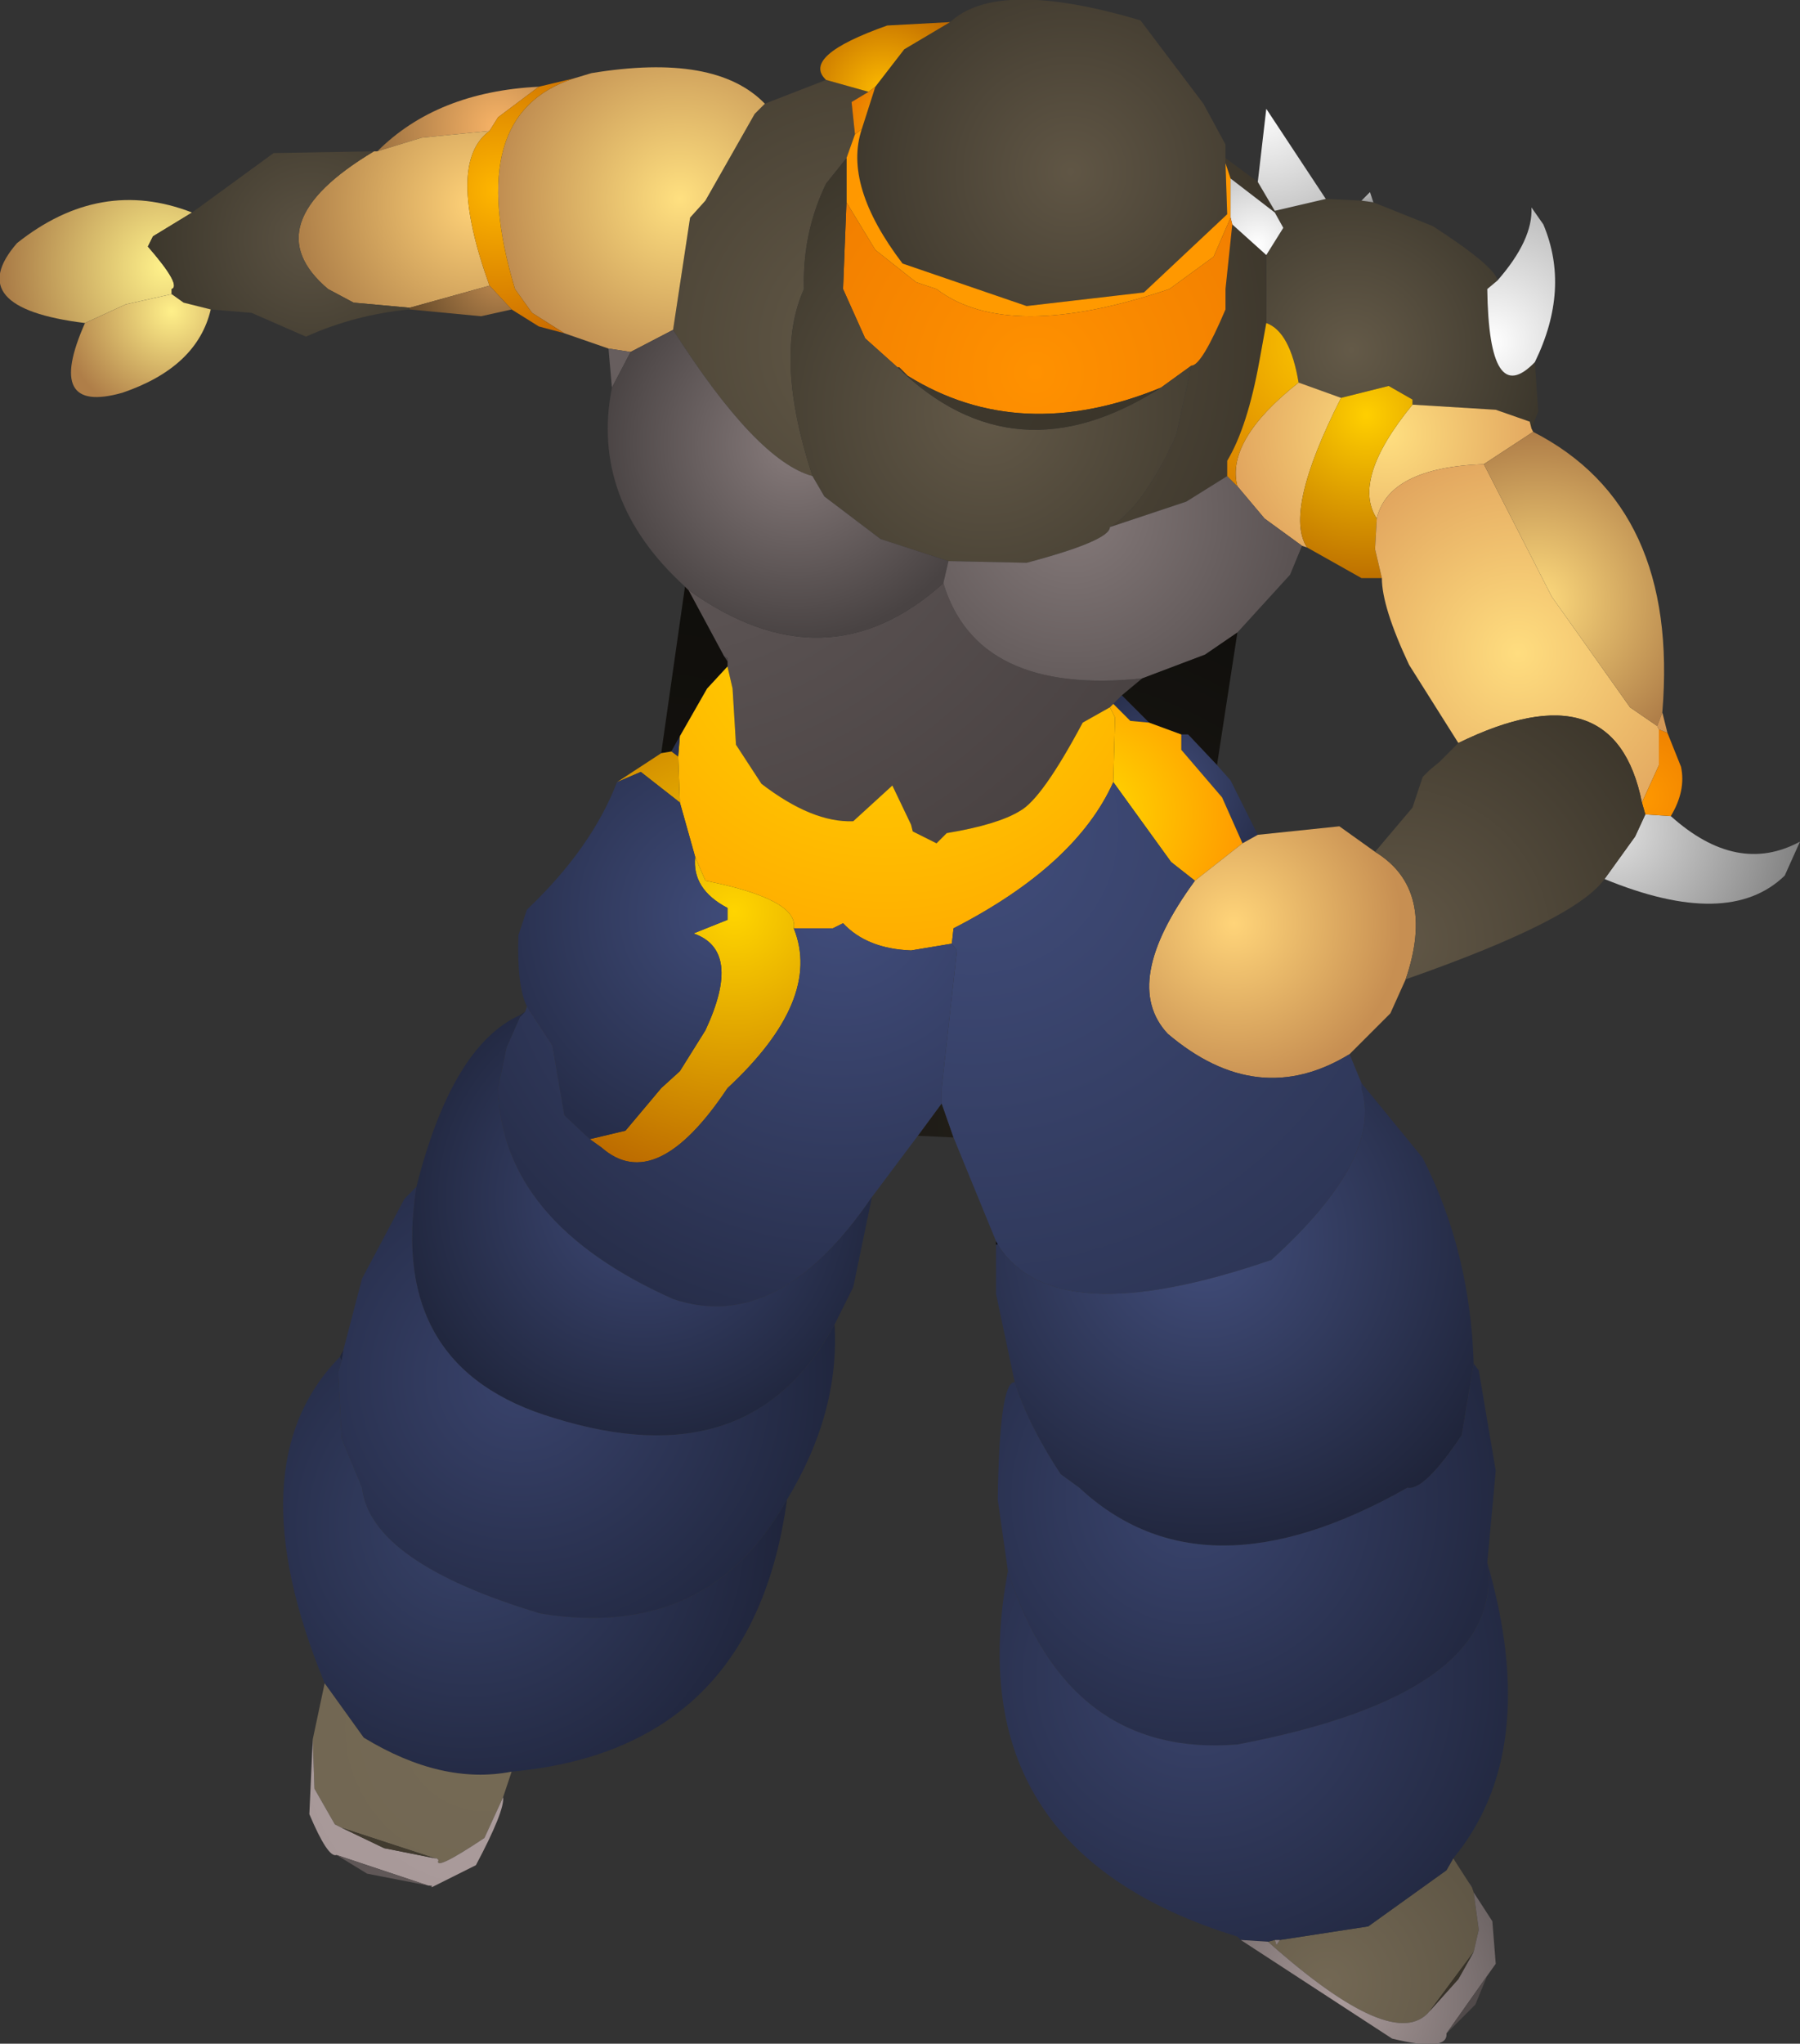 <?xml version="1.0" encoding="UTF-8" standalone="no"?>
<svg xmlns:ffdec="https://www.free-decompiler.com/flash" xmlns:xlink="http://www.w3.org/1999/xlink" ffdec:objectType="shape" height="60.1px" width="52.95px" xmlns="http://www.w3.org/2000/svg">
  <rect width="100%" height="100%" fill="#333333" stroke="none"/>
  <g transform="matrix(1.0, 0.0, 0.0, 1.0, 18.05, 43.0)">
    <path d="M22.0 -37.1 L22.35 -37.05 24.1 -36.35 Q25.95 -35.15 26.0 -34.75 L25.7 -34.5 Q25.75 -30.95 27.1 -32.35 L27.2 -30.9 27.0 -30.4 26.95 -30.6 25.95 -30.95 23.5 -31.1 23.5 -31.25 22.8 -31.65 21.4 -31.3 20.15 -31.75 Q19.9 -33.25 19.2 -33.5 L19.2 -35.5 19.7 -36.3 19.45 -36.75 19.45 -36.8 20.95 -37.15 22.0 -37.1" fill="url(#gradient0)" fill-rule="evenodd" stroke="none"/>
    <path d="M22.0 -37.1 L22.25 -37.35 22.35 -37.05 22.0 -37.1" fill="url(#gradient1)" fill-rule="evenodd" stroke="none"/>
    <path d="M26.0 -34.75 Q27.05 -35.95 27.0 -36.9 L27.35 -36.4 Q28.15 -34.5 27.1 -32.35 25.75 -30.95 25.7 -34.5 L26.0 -34.75" fill="url(#gradient2)" fill-rule="evenodd" stroke="none"/>
    <path d="M27.0 -30.4 L27.05 -30.3 25.6 -29.35 Q22.8 -29.25 22.45 -27.75 21.7 -28.9 23.5 -31.1 L25.95 -30.95 26.95 -30.6 27.0 -30.4 M21.4 -31.3 Q19.7 -27.95 20.4 -26.9 L20.25 -26.95 19.15 -27.75 18.35 -28.7 Q18.0 -30.05 20.15 -31.75 L21.4 -31.3" fill="url(#gradient3)" fill-rule="evenodd" stroke="none"/>
    <path d="M23.5 -31.1 Q21.7 -28.9 22.45 -27.75 L22.4 -26.85 22.6 -26.0 22.0 -26.0 20.4 -26.9 Q19.7 -27.95 21.4 -31.3 L22.8 -31.65 23.5 -31.25 23.5 -31.1" fill="url(#gradient4)" fill-rule="evenodd" stroke="none"/>
    <path d="M22.45 -27.75 Q22.8 -29.25 25.6 -29.35 L27.6 -25.45 29.9 -22.2 30.7 -21.65 30.75 -21.55 30.75 -20.5 30.25 -19.4 Q29.45 -23.4 24.85 -21.15 L23.4 -23.45 Q22.6 -25.15 22.6 -26.0 L22.4 -26.85 22.45 -27.75" fill="url(#gradient5)" fill-rule="evenodd" stroke="none"/>
    <path d="M27.05 -30.3 Q31.35 -28.1 30.85 -22.05 L30.7 -21.65 29.9 -22.2 27.6 -25.45 25.6 -29.35 27.05 -30.3" fill="url(#gradient6)" fill-rule="evenodd" stroke="none"/>
    <path d="M9.9 -42.35 Q11.3 -43.65 15.5 -42.4 L17.35 -39.95 18.0 -38.75 18.0 -38.35 18.0 -38.2 18.05 -36.7 15.6 -34.4 12.15 -34.0 8.5 -35.25 Q6.75 -37.55 7.3 -39.2 L7.7 -40.45 8.55 -41.55 9.9 -42.35" fill="url(#gradient7)" fill-rule="evenodd" stroke="none"/>
    <path d="M4.45 -39.95 L6.25 -40.65 7.5 -40.3 7.0 -40.0 7.1 -39.05 6.85 -38.35 6.25 -37.6 Q5.55 -36.15 5.6 -34.5 4.7 -32.5 5.85 -29.0 4.2 -29.45 1.75 -33.3 L2.25 -36.6 2.7 -37.1 4.15 -39.65 4.45 -39.95 M18.0 -38.35 L18.95 -37.65 19.45 -36.8 19.45 -36.75 18.15 -37.75 18.0 -38.2 18.0 -38.35 M18.2 -36.4 L19.2 -35.5 19.2 -33.5 19.0 -32.4 Q18.65 -30.45 18.05 -29.45 L18.05 -29.0 16.85 -28.25 14.6 -27.5 Q15.6 -28.1 16.55 -30.2 L17.0 -32.25 Q17.3 -32.25 18.0 -33.9 L18.0 -34.5 18.2 -36.4" fill="url(#gradient8)" fill-rule="evenodd" stroke="none"/>
    <path d="M18.0 -38.2 L18.15 -37.75 18.15 -36.6 17.65 -35.45 16.35 -34.5 Q11.6 -32.9 9.5 -34.5 L8.9 -34.7 7.7 -35.65 6.85 -37.05 6.85 -38.35 7.1 -39.05 7.3 -39.2 Q6.75 -37.55 8.5 -35.25 L12.15 -34.0 15.6 -34.4 18.05 -36.7 18.0 -38.2" fill="url(#gradient9)" fill-rule="evenodd" stroke="none"/>
    <path d="M18.15 -37.75 L19.45 -36.75 19.7 -36.3 19.2 -35.5 18.2 -36.4 18.15 -36.6 18.15 -37.75" fill="url(#gradient10)" fill-rule="evenodd" stroke="none"/>
    <path d="M6.85 -37.05 L7.7 -35.65 8.9 -34.7 9.5 -34.5 Q11.6 -32.9 16.35 -34.5 L17.65 -35.45 18.15 -36.6 18.2 -36.4 18.0 -34.5 18.0 -33.9 Q17.3 -32.25 17.0 -32.25 L16.1 -31.6 Q11.95 -29.9 8.65 -31.95 L8.4 -32.2 8.35 -32.2 7.4 -33.05 6.75 -34.5 6.85 -37.05" fill="url(#gradient11)" fill-rule="evenodd" stroke="none"/>
    <path d="M18.95 -37.65 L19.2 -39.8 20.95 -37.15 19.45 -36.8 18.95 -37.65" fill="url(#gradient12)" fill-rule="evenodd" stroke="none"/>
    <path d="M6.25 -40.65 Q5.5 -41.35 8.05 -42.25 L9.9 -42.35 8.55 -41.55 7.7 -40.45 7.5 -40.3 6.25 -40.65" fill="url(#gradient13)" fill-rule="evenodd" stroke="none"/>
    <path d="M-0.15 -32.75 L-1.45 -33.2 -2.4 -33.8 -2.9 -34.5 Q-4.45 -39.65 -1.15 -40.7 L-0.65 -40.85 Q3.0 -41.45 4.45 -39.95 L4.15 -39.65 2.7 -37.1 2.25 -36.6 1.75 -33.3 0.5 -32.65 -0.15 -32.75" fill="url(#gradient14)" fill-rule="evenodd" stroke="none"/>
    <path d="M7.3 -39.2 L7.1 -39.05 7.0 -40.0 7.5 -40.3 7.7 -40.45 7.3 -39.2" fill="url(#gradient15)" fill-rule="evenodd" stroke="none"/>
    <path d="M6.85 -38.35 L6.85 -37.05 6.75 -34.5 7.4 -33.05 8.35 -32.2 Q11.8 -28.85 16.1 -31.6 L17.0 -32.25 16.55 -30.2 Q15.6 -28.1 14.6 -27.5 14.6 -27.1 12.15 -26.45 L9.85 -26.5 7.85 -27.15 6.2 -28.4 5.85 -29.0 Q4.7 -32.5 5.6 -34.5 5.55 -36.15 6.25 -37.6 L6.85 -38.35" fill="url(#gradient16)" fill-rule="evenodd" stroke="none"/>
    <path d="M8.35 -32.2 L8.4 -32.2 8.65 -31.95 Q11.95 -29.9 16.1 -31.6 11.8 -28.85 8.35 -32.2" fill="url(#gradient17)" fill-rule="evenodd" stroke="none"/>
    <path d="M-0.05 -31.6 L-0.15 -32.75 0.5 -32.65 -0.05 -31.6 M3.25 -23.7 L2.2 -25.65 Q6.25 -22.75 9.7 -25.85 10.7 -22.55 15.55 -23.05 L14.95 -22.55 14.7 -22.3 14.6 -22.2 13.8 -21.75 Q12.6 -19.5 11.95 -19.15 11.3 -18.75 9.8 -18.5 L9.5 -18.2 8.8 -18.55 8.75 -18.75 8.2 -19.9 7.05 -18.85 Q5.85 -18.8 4.35 -19.95 L3.6 -21.1 3.5 -22.75 3.35 -23.4 3.35 -23.55 3.35 -23.65 3.25 -23.7" fill="url(#gradient18)" fill-rule="evenodd" stroke="none"/>
    <path d="M3.35 -23.55 L3.25 -23.7 3.35 -23.65 3.35 -23.55" fill="url(#gradient19)" fill-rule="evenodd" stroke="none"/>
    <path d="M1.4 -20.85 L2.1 -25.75 2.2 -25.65 3.25 -23.7 3.35 -23.55 3.35 -23.4 2.75 -22.75 1.95 -21.35 1.7 -20.9 1.4 -20.85" fill="url(#gradient20)" fill-rule="evenodd" stroke="none"/>
    <path d="M2.1 -25.75 Q-0.7 -28.3 -0.05 -31.6 L0.5 -32.65 1.75 -33.3 Q4.2 -29.45 5.85 -29.0 L6.2 -28.4 7.85 -27.15 9.85 -26.5 9.7 -25.85 Q6.25 -22.75 2.2 -25.65 L2.1 -25.75" fill="url(#gradient21)" fill-rule="evenodd" stroke="none"/>
    <path d="M9.7 -25.85 L9.85 -26.5 12.15 -26.45 Q14.6 -27.1 14.6 -27.5 L16.85 -28.25 18.05 -29.0 18.35 -28.7 19.15 -27.75 20.25 -26.95 19.9 -26.1 18.35 -24.4 17.4 -23.75 15.55 -23.05 Q10.7 -22.55 9.7 -25.85" fill="url(#gradient22)" fill-rule="evenodd" stroke="none"/>
    <path d="M20.15 -31.75 Q18.0 -30.05 18.35 -28.7 L18.05 -29.0 18.05 -29.45 Q18.65 -30.45 19.0 -32.4 L19.2 -33.5 Q19.9 -33.25 20.15 -31.75" fill="url(#gradient23)" fill-rule="evenodd" stroke="none"/>
    <path d="M10.0 -9.55 L8.95 -9.6 9.65 -10.55 10.0 -9.55 M15.55 -23.05 L17.4 -23.75 18.35 -24.4 17.75 -20.5 16.9 -21.4 16.7 -21.4 15.75 -21.75 14.95 -22.55 15.55 -23.05" fill="url(#gradient24)" fill-rule="evenodd" stroke="none"/>
    <path d="M14.95 -22.55 L15.75 -21.75 15.2 -21.8 14.7 -22.3 14.95 -22.55 M16.7 -21.4 L16.9 -21.4 17.75 -20.5 18.15 -20.05 18.95 -18.45 18.5 -18.2 17.9 -19.55 16.7 -20.95 16.7 -21.4" fill="url(#gradient25)" fill-rule="evenodd" stroke="none"/>
    <path d="M15.75 -21.75 L16.7 -21.4 16.7 -20.95 17.9 -19.55 18.5 -18.2 17.1 -17.1 16.4 -17.65 14.7 -20.0 14.75 -21.9 14.6 -22.2 14.7 -22.3 15.2 -21.8 15.75 -21.75" fill="url(#gradient26)" fill-rule="evenodd" stroke="none"/>
    <path d="M23.3 -14.2 L22.85 -13.2 21.65 -12.0 Q18.95 -10.35 16.3 -12.6 14.9 -14.1 17.1 -17.1 L18.5 -18.2 18.95 -18.45 21.35 -18.7 22.4 -17.95 Q24.2 -16.85 23.3 -14.2" fill="url(#gradient27)" fill-rule="evenodd" stroke="none"/>
    <path d="M14.6 -22.2 L14.75 -21.9 14.7 -20.0 Q13.6 -17.55 10.0 -15.7 L9.95 -15.25 8.75 -15.05 Q7.45 -15.1 6.75 -15.85 L6.45 -15.7 5.3 -15.7 Q5.45 -16.55 2.7 -17.1 L2.4 -17.8 1.95 -19.4 1.9 -20.75 1.95 -21.35 2.75 -22.75 3.35 -23.4 3.5 -22.75 3.6 -21.1 4.35 -19.95 Q5.85 -18.8 7.05 -18.85 L8.2 -19.9 8.75 -18.75 8.8 -18.55 9.5 -18.2 9.8 -18.5 Q11.3 -18.75 11.95 -19.15 12.6 -19.5 13.8 -21.75 L14.6 -22.2" fill="url(#gradient28)" fill-rule="evenodd" stroke="none"/>
    <path d="M21.65 -12.0 L22.0 -11.15 22.0 -11.0 Q22.65 -8.95 19.35 -5.95 12.95 -3.75 11.3 -6.4 L11.25 -6.5 10.0 -9.55 9.65 -10.55 9.65 -11.0 10.1 -15.05 9.95 -15.25 10.0 -15.7 Q13.6 -17.55 14.7 -20.0 L16.4 -17.65 17.1 -17.1 Q14.9 -14.1 16.3 -12.6 18.95 -10.35 21.65 -12.0" fill="url(#gradient29)" fill-rule="evenodd" stroke="none"/>
    <path d="M1.95 -21.35 L1.9 -20.75 1.7 -20.9 1.95 -21.35" fill="url(#gradient30)" fill-rule="evenodd" stroke="none"/>
    <path d="M0.1 -20.0 L1.4 -20.85 1.7 -20.9 1.9 -20.75 1.95 -19.4 0.8 -20.3 0.1 -20.0 M2.4 -17.8 L2.7 -17.1 Q5.45 -16.55 5.3 -15.7 6.15 -13.6 3.35 -11.0 1.25 -7.85 -0.35 -9.25 L-0.7 -9.5 0.35 -9.75 1.4 -11.0 1.95 -11.5 2.7 -12.7 Q3.8 -15.05 2.35 -15.55 L3.35 -15.95 3.35 -16.3 Q2.3 -16.85 2.4 -17.8" fill="url(#gradient31)" fill-rule="evenodd" stroke="none"/>
    <path d="M-2.55 -13.4 Q-2.85 -14.0 -2.8 -15.5 L-2.55 -16.25 Q-0.65 -18.05 0.1 -20.0 L0.8 -20.3 1.95 -19.4 2.4 -17.8 Q2.3 -16.85 3.35 -16.3 L3.35 -15.95 2.35 -15.55 Q3.8 -15.05 2.7 -12.7 L1.95 -11.5 1.4 -11.0 0.35 -9.75 -0.7 -9.5 -1.45 -10.2 -1.8 -12.25 -2.55 -13.4" fill="url(#gradient32)" fill-rule="evenodd" stroke="none"/>
    <path d="M8.95 -9.6 L7.6 -7.8 Q4.85 -3.75 1.75 -4.8 -3.3 -7.05 -3.4 -11.0 L-3.15 -12.2 -2.75 -13.1 -2.7 -13.15 -2.6 -13.25 -2.55 -13.4 -1.8 -12.25 -1.45 -10.2 -0.7 -9.5 -0.35 -9.25 Q1.25 -7.85 3.35 -11.0 6.15 -13.6 5.3 -15.7 L6.45 -15.7 6.75 -15.85 Q7.45 -15.1 8.75 -15.05 L9.95 -15.25 10.1 -15.05 9.65 -11.0 9.65 -10.55 8.95 -9.6" fill="url(#gradient33)" fill-rule="evenodd" stroke="none"/>
    <path d="M11.25 -6.4 L11.25 -6.5 11.3 -6.4 11.25 -6.4" fill="url(#gradient34)" fill-rule="evenodd" stroke="none"/>
    <path d="M22.0 -11.15 L23.8 -8.95 Q25.2 -6.2 25.3 -2.9 L24.95 -0.8 Q23.85 0.85 23.35 0.75 17.35 4.15 13.7 0.75 L13.15 0.35 Q12.2 -1.1 11.8 -2.35 L11.25 -4.95 11.25 -6.4 11.3 -6.4 Q12.95 -3.75 19.35 -5.95 22.65 -8.95 22.0 -11.0 L22.0 -11.15" fill="url(#gradient35)" fill-rule="evenodd" stroke="none"/>
    <path d="M7.6 -7.8 L7.05 -5.15 6.5 -4.05 Q4.05 0.5 -1.75 -1.3 -6.65 -2.75 -5.8 -8.1 -4.75 -12.25 -2.75 -13.15 L-2.75 -13.1 -3.15 -12.2 -3.4 -11.0 Q-3.3 -7.05 1.75 -4.8 4.85 -3.75 7.6 -7.8" fill="url(#gradient36)" fill-rule="evenodd" stroke="none"/>
    <path d="M6.5 -4.05 Q6.65 -1.45 5.1 1.1 2.8 5.25 -2.15 4.45 -7.15 2.95 -7.4 0.75 L-8.0 -0.7 -8.1 -2.65 -8.0 -3.0 -7.95 -3.3 -7.4 -5.4 -6.15 -7.75 -5.8 -8.1 Q-6.65 -2.75 -1.75 -1.3 4.05 0.5 6.5 -4.05" fill="url(#gradient37)" fill-rule="evenodd" stroke="none"/>
    <path d="M25.3 -2.9 L25.45 -2.7 25.95 0.25 25.7 2.95 Q26.25 6.8 18.35 8.3 13.35 8.7 11.6 3.2 L11.3 1.1 Q11.35 -2.4 11.8 -2.35 12.2 -1.1 13.15 0.35 L13.7 0.75 Q17.35 4.15 23.35 0.75 23.85 0.85 24.95 -0.8 L25.3 -2.9" fill="url(#gradient38)" fill-rule="evenodd" stroke="none"/>
    <path d="M31.1 -19.0 Q33.05 -17.25 34.9 -18.25 L34.45 -17.25 Q32.8 -15.65 29.15 -17.15 L30.05 -18.4 30.35 -19.05 31.1 -19.0" fill="url(#gradient39)" fill-rule="evenodd" stroke="none"/>
    <path d="M31.0 -21.45 L31.4 -20.45 Q31.55 -19.75 31.1 -19.0 L30.35 -19.05 30.25 -19.4 30.75 -20.5 30.75 -21.55 31.0 -21.45" fill="url(#gradient40)" fill-rule="evenodd" stroke="none"/>
    <path d="M30.85 -22.05 L31.0 -21.45 30.75 -21.55 30.7 -21.65 30.85 -22.05" fill="url(#gradient41)" fill-rule="evenodd" stroke="none"/>
    <path d="M29.15 -17.15 Q28.3 -15.95 23.3 -14.2 24.2 -16.85 22.4 -17.95 L23.5 -19.25 23.8 -20.15 24.0 -20.35 24.3 -20.6 24.85 -21.15 Q29.45 -23.4 30.25 -19.4 L30.35 -19.05 30.05 -18.4 29.15 -17.15" fill="url(#gradient42)" fill-rule="evenodd" stroke="none"/>
    <path d="M24.7 11.65 L25.15 12.35 25.2 12.45 25.25 12.5 25.3 12.65 25.45 13.75 25.3 14.4 24.0 16.15 Q22.95 17.4 19.25 14.1 L19.45 14.05 19.5 14.2 19.6 14.05 22.2 13.65 24.5 12.0 24.7 11.65" fill="url(#gradient43)" fill-rule="evenodd" stroke="none"/>
    <path d="M25.7 2.95 Q27.3 8.5 24.7 11.65 L24.5 12.0 22.2 13.65 19.6 14.05 19.45 14.05 19.25 14.1 18.45 14.05 18.35 13.95 Q10.05 11.4 11.6 3.2 13.35 8.7 18.35 8.3 26.25 6.8 25.7 2.95" fill="url(#gradient44)" fill-rule="evenodd" stroke="none"/>
    <path d="M25.15 12.35 L25.25 12.5 25.2 12.45 25.15 12.35 M25.3 12.65 L25.85 13.5 25.95 14.75 25.7 15.1 24.5 16.8 Q24.55 17.35 22.9 16.95 L18.45 14.05 19.25 14.1 Q22.95 17.4 24.0 16.15 L24.85 15.2 25.3 14.4 25.45 13.75 25.3 12.65 M19.6 14.05 L19.5 14.2 19.45 14.05 19.6 14.05" fill="url(#gradient45)" fill-rule="evenodd" stroke="none"/>
    <path d="M25.7 15.1 L25.35 15.95 24.5 16.8 25.7 15.1" fill="url(#gradient46)" fill-rule="evenodd" stroke="none"/>
    <path d="M25.3 14.4 L24.85 15.2 24.0 16.15 25.3 14.4" fill="url(#gradient47)" fill-rule="evenodd" stroke="none"/>
    <path d="M-6.95 -38.55 Q-5.2 -40.3 -2.2 -40.45 L-3.4 -39.55 -3.65 -39.15 -5.65 -38.95 -6.95 -38.55" fill="url(#gradient48)" fill-rule="evenodd" stroke="none"/>
    <path d="M-7.05 -38.55 L-6.95 -38.55 -5.65 -38.95 -3.65 -39.15 Q-4.95 -38.2 -3.65 -34.6 L-6.0 -33.95 -7.65 -34.1 -8.4 -34.5 Q-10.65 -36.4 -7.05 -38.55" fill="url(#gradient49)" fill-rule="evenodd" stroke="none"/>
    <path d="M-1.45 -33.2 L-2.2 -33.4 -3.0 -33.9 -3.65 -34.6 Q-4.95 -38.2 -3.65 -39.15 L-3.4 -39.55 -2.2 -40.45 -1.15 -40.7 Q-4.45 -39.65 -2.9 -34.5 L-2.4 -33.8 -1.45 -33.2" fill="url(#gradient50)" fill-rule="evenodd" stroke="none"/>
    <path d="M-15.55 -33.5 Q-19.2 -33.95 -17.55 -35.85 -15.1 -37.8 -12.4 -36.75 L-13.55 -36.05 -13.7 -35.75 Q-12.7 -34.6 -13.0 -34.5 L-13.0 -34.35 -14.35 -34.05 -15.55 -33.5" fill="url(#gradient51)" fill-rule="evenodd" stroke="none"/>
    <path d="M-6.0 -33.9 Q-7.6 -33.75 -9.05 -33.1 L-10.65 -33.8 -11.85 -33.9 -12.65 -34.1 -13.0 -34.35 -13.0 -34.5 Q-12.7 -34.6 -13.7 -35.75 L-13.55 -36.05 -12.4 -36.75 -10.0 -38.5 -7.05 -38.55 Q-10.65 -36.4 -8.4 -34.5 L-7.65 -34.1 -6.0 -33.95 -6.0 -33.9" fill="url(#gradient52)" fill-rule="evenodd" stroke="none"/>
    <path d="M-11.85 -33.9 Q-12.25 -32.2 -14.45 -31.45 -16.75 -30.8 -15.55 -33.5 L-14.35 -34.05 -13.0 -34.35 -12.65 -34.1 -11.85 -33.9" fill="url(#gradient53)" fill-rule="evenodd" stroke="none"/>
    <path d="M-3.0 -33.9 L-3.9 -33.7 -6.0 -33.9 -6.0 -33.95 -3.65 -34.6 -3.0 -33.9" fill="url(#gradient54)" fill-rule="evenodd" stroke="none"/>
    <path d="M-2.75 -13.15 L-2.6 -13.25 -2.7 -13.15 -2.75 -13.1 -2.75 -13.15" fill="url(#gradient55)" fill-rule="evenodd" stroke="none"/>
    <path d="M5.1 1.1 Q4.1 8.45 -3.0 9.1 -5.05 9.5 -7.35 8.1 L-8.5 6.5 Q-11.15 0.05 -8.05 -3.1 L-8.0 -3.0 -8.1 -2.65 -8.0 -0.7 -7.4 0.75 Q-7.15 2.95 -2.15 4.45 2.8 5.25 5.1 1.1" fill="url(#gradient56)" fill-rule="evenodd" stroke="none"/>
    <path d="M-8.05 -3.1 L-7.95 -3.3 -8.0 -3.0 -8.05 -3.1" fill="url(#gradient57)" fill-rule="evenodd" stroke="none"/>
    <path d="M-3.0 9.1 L-3.25 9.85 -3.8 11.05 Q-5.3 12.05 -5.15 11.7 L-5.2 11.65 -5.25 11.65 -8.0 10.75 -8.2 10.65 -8.8 9.6 -8.85 8.15 -8.5 6.5 -7.35 8.1 Q-5.05 9.5 -3.0 9.1" fill="url(#gradient58)" fill-rule="evenodd" stroke="none"/>
    <path d="M-3.25 9.85 Q-3.2 10.25 -4.05 11.85 L-5.35 12.5 -5.35 12.45 -5.4 12.45 -5.45 12.45 -8.15 11.55 Q-8.4 11.65 -8.95 10.35 L-8.85 8.15 -8.8 9.6 -8.2 10.65 -8.0 10.75 -6.75 11.35 -5.25 11.65 -5.2 11.65 -5.15 11.7 Q-5.3 12.05 -3.8 11.05 L-3.25 9.85" fill="url(#gradient59)" fill-rule="evenodd" stroke="none"/>
    <path d="M-5.35 12.5 L-5.4 12.45 -5.35 12.45 -5.35 12.5 M-5.45 12.45 L-7.25 12.1 -8.15 11.55 -5.45 12.45" fill="url(#gradient60)" fill-rule="evenodd" stroke="none"/>
    <path d="M-8.0 10.75 L-5.25 11.65 -6.75 11.35 -8.0 10.75" fill="url(#gradient61)" fill-rule="evenodd" stroke="none"/>
  </g>
  <defs>
    <radialGradient cx="0" cy="0" gradientTransform="matrix(0.007, 0.0, 0.0, 0.007, 21.7, -32.7)" gradientUnits="userSpaceOnUse" id="gradient0" r="819.2" spreadMethod="pad">
      <stop offset="0.0" stop-color="#645a48"/>
      <stop offset="1.0" stop-color="#3c372c"/>
    </radialGradient>
    <radialGradient cx="0" cy="0" gradientTransform="matrix(7.0E-4, 0.0, 0.0, 7.0E-4, 22.1, -37.5)" gradientUnits="userSpaceOnUse" id="gradient1" r="819.2" spreadMethod="pad">
      <stop offset="0.0" stop-color="#d4d4d4"/>
      <stop offset="1.0" stop-color="#8d8d8d"/>
    </radialGradient>
    <radialGradient cx="0" cy="0" gradientTransform="matrix(0.005, 0.0, 0.0, 0.005, 25.8, -32.95)" gradientUnits="userSpaceOnUse" id="gradient2" r="819.2" spreadMethod="pad">
      <stop offset="0.0" stop-color="#ffffff"/>
      <stop offset="1.0" stop-color="#bdbdbd"/>
    </radialGradient>
    <radialGradient cx="0" cy="0" gradientTransform="matrix(0.006, 0.0, 0.0, 0.006, 22.75, -30.25)" gradientUnits="userSpaceOnUse" id="gradient3" r="819.2" spreadMethod="pad">
      <stop offset="0.0" stop-color="#ffdf80"/>
      <stop offset="1.0" stop-color="#dfa15c"/>
    </radialGradient>
    <radialGradient cx="0" cy="0" gradientTransform="matrix(0.006, 0.0, 0.0, 0.006, 22.15, -30.8)" gradientUnits="userSpaceOnUse" id="gradient4" r="819.2" spreadMethod="pad">
      <stop offset="0.0" stop-color="#ffcf00"/>
      <stop offset="1.0" stop-color="#bc6e00"/>
    </radialGradient>
    <radialGradient cx="0" cy="0" gradientTransform="matrix(0.008, 0.0, 0.0, 0.008, 26.6, -23.8)" gradientUnits="userSpaceOnUse" id="gradient5" r="819.2" spreadMethod="pad">
      <stop offset="0.0" stop-color="#ffdd7f"/>
      <stop offset="1.0" stop-color="#dfa15c"/>
    </radialGradient>
    <radialGradient cx="0" cy="0" gradientTransform="matrix(0.006, 0.0, 0.0, 0.006, 27.15, -25.3)" gradientUnits="userSpaceOnUse" id="gradient6" r="819.2" spreadMethod="pad">
      <stop offset="0.0" stop-color="#ffdc7e"/>
      <stop offset="1.0" stop-color="#b07f49"/>
    </radialGradient>
    <radialGradient cx="0" cy="0" gradientTransform="matrix(0.008, 0.0, 0.0, 0.008, 13.45, -37.95)" gradientUnits="userSpaceOnUse" id="gradient7" r="819.2" spreadMethod="pad">
      <stop offset="0.0" stop-color="#605645"/>
      <stop offset="1.0" stop-color="#3e382d"/>
    </radialGradient>
    <radialGradient cx="0" cy="0" gradientTransform="matrix(0.015, 0.0, 0.0, 0.015, 7.85, -32.9)" gradientUnits="userSpaceOnUse" id="gradient8" r="819.2" spreadMethod="pad">
      <stop offset="0.0" stop-color="#645a48"/>
      <stop offset="1.0" stop-color="#3c362b"/>
    </radialGradient>
    <radialGradient cx="0" cy="0" gradientTransform="matrix(0.011, 0.0, 0.0, 0.011, 10.5, -34.1)" gradientUnits="userSpaceOnUse" id="gradient9" r="819.2" spreadMethod="pad">
      <stop offset="0.0" stop-color="#ff9a00"/>
      <stop offset="1.0" stop-color="#ff9700"/>
    </radialGradient>
    <radialGradient cx="0" cy="0" gradientTransform="matrix(0.003, 0.0, 0.0, 0.003, 18.95, -35.8)" gradientUnits="userSpaceOnUse" id="gradient10" r="819.2" spreadMethod="pad">
      <stop offset="0.0" stop-color="#ffffff"/>
      <stop offset="1.0" stop-color="#c2c2c2"/>
    </radialGradient>
    <radialGradient cx="0" cy="0" gradientTransform="matrix(0.01, 0.0, 0.0, 0.01, 12.4, -32.05)" gradientUnits="userSpaceOnUse" id="gradient11" r="819.2" spreadMethod="pad">
      <stop offset="0.0" stop-color="#ff9100"/>
      <stop offset="1.0" stop-color="#f07d00"/>
    </radialGradient>
    <radialGradient cx="0" cy="0" gradientTransform="matrix(0.005, 0.0, 0.0, 0.005, 19.1, -39.85)" gradientUnits="userSpaceOnUse" id="gradient12" r="819.2" spreadMethod="pad">
      <stop offset="0.0" stop-color="#ffffff"/>
      <stop offset="1.0" stop-color="#b8b8b8"/>
    </radialGradient>
    <radialGradient cx="0" cy="0" gradientTransform="matrix(0.004, 0.0, 0.0, 0.004, 7.95, -40.25)" gradientUnits="userSpaceOnUse" id="gradient13" r="819.2" spreadMethod="pad">
      <stop offset="0.0" stop-color="#ffbd00"/>
      <stop offset="1.0" stop-color="#b35a00"/>
    </radialGradient>
    <radialGradient cx="0" cy="0" gradientTransform="matrix(0.007, 0.0, 0.0, 0.007, 1.95, -37.15)" gradientUnits="userSpaceOnUse" id="gradient14" r="819.2" spreadMethod="pad">
      <stop offset="0.0" stop-color="#ffe080"/>
      <stop offset="1.0" stop-color="#bc884e"/>
    </radialGradient>
    <radialGradient cx="0" cy="0" gradientTransform="matrix(0.003, 0.0, 0.0, 0.003, 9.05, -39.05)" gradientUnits="userSpaceOnUse" id="gradient15" r="819.2" spreadMethod="pad">
      <stop offset="0.0" stop-color="#ffc300"/>
      <stop offset="1.0" stop-color="#e67300"/>
    </radialGradient>
    <radialGradient cx="0" cy="0" gradientTransform="matrix(0.011, 0.0, 0.0, 0.011, 10.95, -30.9)" gradientUnits="userSpaceOnUse" id="gradient16" r="819.2" spreadMethod="pad">
      <stop offset="0.0" stop-color="#635948"/>
      <stop offset="1.0" stop-color="#393429"/>
    </radialGradient>
    <radialGradient cx="0" cy="0" gradientTransform="matrix(0.011, 0.0, 0.0, 0.011, 7.65, -33.0)" gradientUnits="userSpaceOnUse" id="gradient17" r="819.2" spreadMethod="pad">
      <stop offset="0.0" stop-color="#403a2f"/>
      <stop offset="1.0" stop-color="#393429"/>
    </radialGradient>
    <radialGradient cx="0" cy="0" gradientTransform="matrix(0.022, 0.0, 0.0, 0.022, 0.7, -32.6)" gradientUnits="userSpaceOnUse" id="gradient18" r="819.2" spreadMethod="pad">
      <stop offset="0.0" stop-color="#685f5f"/>
      <stop offset="1.0" stop-color="#494242"/>
    </radialGradient>
    <radialGradient cx="0" cy="0" gradientTransform="matrix(0.013, 0.0, 0.0, 0.013, 3.65, -23.1)" gradientUnits="userSpaceOnUse" id="gradient19" r="819.2" spreadMethod="pad">
      <stop offset="0.0" stop-color="#4e4747"/>
      <stop offset="1.0" stop-color="#121111"/>
    </radialGradient>
    <radialGradient cx="0" cy="0" gradientTransform="matrix(0.018, 0.0, 0.0, 0.018, 1.55, -17.9)" gradientUnits="userSpaceOnUse" id="gradient20" r="819.2" spreadMethod="pad">
      <stop offset="0.0" stop-color="#14120e"/>
      <stop offset="1.0" stop-color="#0c0b09"/>
    </radialGradient>
    <radialGradient cx="0" cy="0" gradientTransform="matrix(0.007, 0.0, 0.0, 0.007, 5.35, -29.95)" gradientUnits="userSpaceOnUse" id="gradient21" r="819.2" spreadMethod="pad">
      <stop offset="0.0" stop-color="#887c7c"/>
      <stop offset="1.0" stop-color="#494343"/>
    </radialGradient>
    <radialGradient cx="0" cy="0" gradientTransform="matrix(0.008, 0.0, 0.0, 0.008, 13.5, -27.95)" gradientUnits="userSpaceOnUse" id="gradient22" r="819.2" spreadMethod="pad">
      <stop offset="0.0" stop-color="#857a7a"/>
      <stop offset="1.0" stop-color="#5b5353"/>
    </radialGradient>
    <radialGradient cx="0" cy="0" gradientTransform="matrix(0.006, 0.0, 0.0, 0.006, 21.15, -32.9)" gradientUnits="userSpaceOnUse" id="gradient23" r="819.2" spreadMethod="pad">
      <stop offset="0.0" stop-color="#ffcc00"/>
      <stop offset="1.0" stop-color="#da8400"/>
    </radialGradient>
    <radialGradient cx="0" cy="0" gradientTransform="matrix(0.025, 0.0, 0.0, 0.025, 11.15, -9.9)" gradientUnits="userSpaceOnUse" id="gradient24" r="819.2" spreadMethod="pad">
      <stop offset="0.0" stop-color="#211e18"/>
      <stop offset="1.0" stop-color="#0c0b09"/>
    </radialGradient>
    <radialGradient cx="0" cy="0" gradientTransform="matrix(0.005, 0.0, 0.0, 0.005, 16.25, -19.85)" gradientUnits="userSpaceOnUse" id="gradient25" r="819.2" spreadMethod="pad">
      <stop offset="0.0" stop-color="#414c7a"/>
      <stop offset="1.0" stop-color="#20263d"/>
    </radialGradient>
    <radialGradient cx="0" cy="0" gradientTransform="matrix(0.006, 0.0, 0.0, 0.006, 13.9, -19.1)" gradientUnits="userSpaceOnUse" id="gradient26" r="819.2" spreadMethod="pad">
      <stop offset="0.0" stop-color="#ffdc00"/>
      <stop offset="1.0" stop-color="#ff9700"/>
    </radialGradient>
    <radialGradient cx="0" cy="0" gradientTransform="matrix(0.006, 0.0, 0.0, 0.006, 18.25, -15.85)" gradientUnits="userSpaceOnUse" id="gradient27" r="819.2" spreadMethod="pad">
      <stop offset="0.0" stop-color="#ffd479"/>
      <stop offset="1.0" stop-color="#c78f52"/>
    </radialGradient>
    <radialGradient cx="0" cy="0" gradientTransform="matrix(0.014, 0.0, 0.0, 0.014, 8.0, -25.25)" gradientUnits="userSpaceOnUse" id="gradient28" r="819.2" spreadMethod="pad">
      <stop offset="0.0" stop-color="#ffdc00"/>
      <stop offset="1.0" stop-color="#ffa700"/>
    </radialGradient>
    <radialGradient cx="0" cy="0" gradientTransform="matrix(0.021, 0.0, 0.0, 0.021, 10.55, -18.65)" gradientUnits="userSpaceOnUse" id="gradient29" r="819.2" spreadMethod="pad">
      <stop offset="0.0" stop-color="#414d7b"/>
      <stop offset="1.0" stop-color="#2b3352"/>
    </radialGradient>
    <radialGradient cx="0" cy="0" gradientTransform="matrix(0.002, 0.0, 0.0, 0.002, 2.25, -20.5)" gradientUnits="userSpaceOnUse" id="gradient30" r="819.2" spreadMethod="pad">
      <stop offset="0.0" stop-color="#2c3453"/>
      <stop offset="1.0" stop-color="#252c46"/>
    </radialGradient>
    <radialGradient cx="0" cy="0" gradientTransform="matrix(0.01, 0.0, 0.0, 0.01, 3.55, -16.2)" gradientUnits="userSpaceOnUse" id="gradient31" r="819.2" spreadMethod="pad">
      <stop offset="0.0" stop-color="#ffd500"/>
      <stop offset="1.0" stop-color="#bb6900"/>
    </radialGradient>
    <radialGradient cx="0" cy="0" gradientTransform="matrix(0.009, 0.0, 0.0, 0.009, 3.25, -16.1)" gradientUnits="userSpaceOnUse" id="gradient32" r="819.2" spreadMethod="pad">
      <stop offset="0.0" stop-color="#3f4b78"/>
      <stop offset="1.0" stop-color="#262d49"/>
    </radialGradient>
    <radialGradient cx="0" cy="0" gradientTransform="matrix(0.018, 0.0, 0.0, 0.018, 6.65, -16.5)" gradientUnits="userSpaceOnUse" id="gradient33" r="819.2" spreadMethod="pad">
      <stop offset="0.0" stop-color="#414d7c"/>
      <stop offset="1.0" stop-color="#232942"/>
    </radialGradient>
    <radialGradient cx="0" cy="0" gradientTransform="matrix(0.005, 0.0, 0.0, 0.005, 12.15, -4.4)" gradientUnits="userSpaceOnUse" id="gradient34" r="819.2" spreadMethod="pad">
      <stop offset="0.0" stop-color="#08090e"/>
      <stop offset="1.0" stop-color="#08090e"/>
    </radialGradient>
    <radialGradient cx="0" cy="0" gradientTransform="matrix(0.012, 0.0, 0.0, 0.012, 17.35, -6.5)" gradientUnits="userSpaceOnUse" id="gradient35" r="819.2" spreadMethod="pad">
      <stop offset="0.0" stop-color="#424e7c"/>
      <stop offset="1.0" stop-color="#1e2338"/>
    </radialGradient>
    <radialGradient cx="0" cy="0" gradientTransform="matrix(0.009, 0.0, 0.0, 0.009, 0.85, -7.75)" gradientUnits="userSpaceOnUse" id="gradient36" r="819.2" spreadMethod="pad">
      <stop offset="0.0" stop-color="#3e4976"/>
      <stop offset="1.0" stop-color="#20263d"/>
    </radialGradient>
    <radialGradient cx="0" cy="0" gradientTransform="matrix(0.012, 0.0, 0.0, 0.012, -2.75, -2.45)" gradientUnits="userSpaceOnUse" id="gradient37" r="819.2" spreadMethod="pad">
      <stop offset="0.0" stop-color="#39436c"/>
      <stop offset="1.0" stop-color="#1f253c"/>
    </radialGradient>
    <radialGradient cx="0" cy="0" gradientTransform="matrix(0.011, 0.0, 0.0, 0.011, 17.0, 1.05)" gradientUnits="userSpaceOnUse" id="gradient38" r="819.2" spreadMethod="pad">
      <stop offset="0.0" stop-color="#3a456f"/>
      <stop offset="1.0" stop-color="#232942"/>
    </radialGradient>
    <radialGradient cx="0" cy="0" gradientTransform="matrix(0.007, 0.0, 0.0, 0.007, 29.25, -18.65)" gradientUnits="userSpaceOnUse" id="gradient39" r="819.2" spreadMethod="pad">
      <stop offset="0.0" stop-color="#e2e2e2"/>
      <stop offset="1.0" stop-color="#808080"/>
    </radialGradient>
    <radialGradient cx="0" cy="0" gradientTransform="matrix(0.003, 0.0, 0.0, 0.003, 30.15, -19.55)" gradientUnits="userSpaceOnUse" id="gradient40" r="819.2" spreadMethod="pad">
      <stop offset="0.0" stop-color="#ff9900"/>
      <stop offset="1.0" stop-color="#ed7f00"/>
    </radialGradient>
    <radialGradient cx="0" cy="0" gradientTransform="matrix(0.002, 0.0, 0.0, 0.002, 30.35, -22.35)" gradientUnits="userSpaceOnUse" id="gradient41" r="819.2" spreadMethod="pad">
      <stop offset="0.0" stop-color="#db9e5a"/>
      <stop offset="1.0" stop-color="#cb9253"/>
    </radialGradient>
    <radialGradient cx="0" cy="0" gradientTransform="matrix(0.011, 0.0, 0.0, 0.011, 23.05, -15.3)" gradientUnits="userSpaceOnUse" id="gradient42" r="819.2" spreadMethod="pad">
      <stop offset="0.0" stop-color="#615746"/>
      <stop offset="1.0" stop-color="#3c362b"/>
    </radialGradient>
    <radialGradient cx="0" cy="0" gradientTransform="matrix(0.006, 0.0, 0.0, 0.006, 21.0, 15.3)" gradientUnits="userSpaceOnUse" id="gradient43" r="819.2" spreadMethod="pad">
      <stop offset="0.0" stop-color="#736854"/>
      <stop offset="1.0" stop-color="#605746"/>
    </radialGradient>
    <radialGradient cx="0" cy="0" gradientTransform="matrix(0.012, 0.0, 0.0, 0.012, 17.15, 6.35)" gradientUnits="userSpaceOnUse" id="gradient44" r="819.2" spreadMethod="pad">
      <stop offset="0.0" stop-color="#3a446d"/>
      <stop offset="1.0" stop-color="#222840"/>
    </radialGradient>
    <radialGradient cx="0" cy="0" gradientTransform="matrix(0.006, 0.0, 0.0, 0.006, 21.45, 15.85)" gradientUnits="userSpaceOnUse" id="gradient45" r="819.2" spreadMethod="pad">
      <stop offset="0.0" stop-color="#a99a9a"/>
      <stop offset="1.0" stop-color="#6f6666"/>
    </radialGradient>
    <radialGradient cx="0" cy="0" gradientTransform="matrix(0.004, 0.0, 0.0, 0.004, 24.15, 17.05)" gradientUnits="userSpaceOnUse" id="gradient46" r="819.2" spreadMethod="pad">
      <stop offset="0.0" stop-color="#524b4b"/>
      <stop offset="1.0" stop-color="#504949"/>
    </radialGradient>
    <radialGradient cx="0" cy="0" gradientTransform="matrix(0.004, 0.0, 0.0, 0.004, 23.6, 16.4)" gradientUnits="userSpaceOnUse" id="gradient47" r="819.2" spreadMethod="pad">
      <stop offset="0.0" stop-color="#383228"/>
      <stop offset="1.0" stop-color="#373228"/>
    </radialGradient>
    <radialGradient cx="0" cy="0" gradientTransform="matrix(0.005, 0.0, 0.0, 0.005, -3.4, -39.25)" gradientUnits="userSpaceOnUse" id="gradient48" r="819.2" spreadMethod="pad">
      <stop offset="0.0" stop-color="#f9b467"/>
      <stop offset="1.0" stop-color="#8f683b"/>
    </radialGradient>
    <radialGradient cx="0" cy="0" gradientTransform="matrix(0.007, 0.0, 0.0, 0.007, -4.05, -37.0)" gradientUnits="userSpaceOnUse" id="gradient49" r="819.2" spreadMethod="pad">
      <stop offset="0.0" stop-color="#ffd278"/>
      <stop offset="1.0" stop-color="#a87945"/>
    </radialGradient>
    <radialGradient cx="0" cy="0" gradientTransform="matrix(0.006, 0.0, 0.0, 0.006, -3.4, -37.4)" gradientUnits="userSpaceOnUse" id="gradient50" r="819.2" spreadMethod="pad">
      <stop offset="0.0" stop-color="#ffb700"/>
      <stop offset="1.0" stop-color="#c46300"/>
    </radialGradient>
    <radialGradient cx="0" cy="0" gradientTransform="matrix(0.006, 0.0, 0.0, 0.006, -13.2, -35.15)" gradientUnits="userSpaceOnUse" id="gradient51" r="819.2" spreadMethod="pad">
      <stop offset="0.0" stop-color="#fff28b"/>
      <stop offset="1.0" stop-color="#a77845"/>
    </radialGradient>
    <radialGradient cx="0" cy="0" gradientTransform="matrix(0.006, 0.0, 0.0, 0.006, -8.9, -35.95)" gradientUnits="userSpaceOnUse" id="gradient52" r="819.2" spreadMethod="pad">
      <stop offset="0.0" stop-color="#5c5343"/>
      <stop offset="1.0" stop-color="#3b362b"/>
    </radialGradient>
    <radialGradient cx="0" cy="0" gradientTransform="matrix(0.004, 0.0, 0.0, 0.004, -13.0, -33.85)" gradientUnits="userSpaceOnUse" id="gradient53" r="819.2" spreadMethod="pad">
      <stop offset="0.0" stop-color="#fff08a"/>
      <stop offset="1.0" stop-color="#af7e48"/>
    </radialGradient>
    <radialGradient cx="0" cy="0" gradientTransform="matrix(0.004, 0.0, 0.0, 0.004, -3.3, -35.05)" gradientUnits="userSpaceOnUse" id="gradient54" r="819.2" spreadMethod="pad">
      <stop offset="0.0" stop-color="#c68f52"/>
      <stop offset="1.0" stop-color="#584024"/>
    </radialGradient>
    <radialGradient cx="0" cy="0" gradientTransform="matrix(0.004, 0.0, 0.0, 0.004, -3.05, -12.7)" gradientUnits="userSpaceOnUse" id="gradient55" r="819.2" spreadMethod="pad">
      <stop offset="0.0" stop-color="#20263c"/>
      <stop offset="1.0" stop-color="#1f253c"/>
    </radialGradient>
    <radialGradient cx="0" cy="0" gradientTransform="matrix(0.012, 0.0, 0.0, 0.012, -4.25, 1.8)" gradientUnits="userSpaceOnUse" id="gradient56" r="819.2" spreadMethod="pad">
      <stop offset="0.0" stop-color="#38436a"/>
      <stop offset="1.0" stop-color="#1e2339"/>
    </radialGradient>
    <radialGradient cx="0" cy="0" gradientTransform="matrix(0.005, 0.0, 0.0, 0.005, -7.85, -3.9)" gradientUnits="userSpaceOnUse" id="gradient57" r="819.2" spreadMethod="pad">
      <stop offset="0.0" stop-color="#222840"/>
      <stop offset="1.0" stop-color="#141826"/>
    </radialGradient>
    <radialGradient cx="0" cy="0" gradientTransform="matrix(0.006, 0.0, 0.0, 0.006, -3.8, 7.8)" gradientUnits="userSpaceOnUse" id="gradient58" r="819.2" spreadMethod="pad">
      <stop offset="0.0" stop-color="#756a55"/>
      <stop offset="1.0" stop-color="#726753"/>
    </radialGradient>
    <radialGradient cx="0" cy="0" gradientTransform="matrix(0.007, 0.0, 0.0, 0.007, -3.95, 8.4)" gradientUnits="userSpaceOnUse" id="gradient59" r="819.2" spreadMethod="pad">
      <stop offset="0.0" stop-color="#ac9d9d"/>
      <stop offset="1.0" stop-color="#a79898"/>
    </radialGradient>
    <radialGradient cx="0" cy="0" gradientTransform="matrix(0.004, 0.0, 0.0, 0.004, -5.3, 12.45)" gradientUnits="userSpaceOnUse" id="gradient60" r="819.2" spreadMethod="pad">
      <stop offset="0.0" stop-color="#625959"/>
      <stop offset="1.0" stop-color="#5e5656"/>
    </radialGradient>
    <radialGradient cx="0" cy="0" gradientTransform="matrix(0.004, 0.0, 0.0, 0.004, -5.05, 11.6)" gradientUnits="userSpaceOnUse" id="gradient61" r="819.2" spreadMethod="pad">
      <stop offset="0.0" stop-color="#433c30"/>
      <stop offset="1.0" stop-color="#403a2e"/>
    </radialGradient>
  </defs>
</svg>
